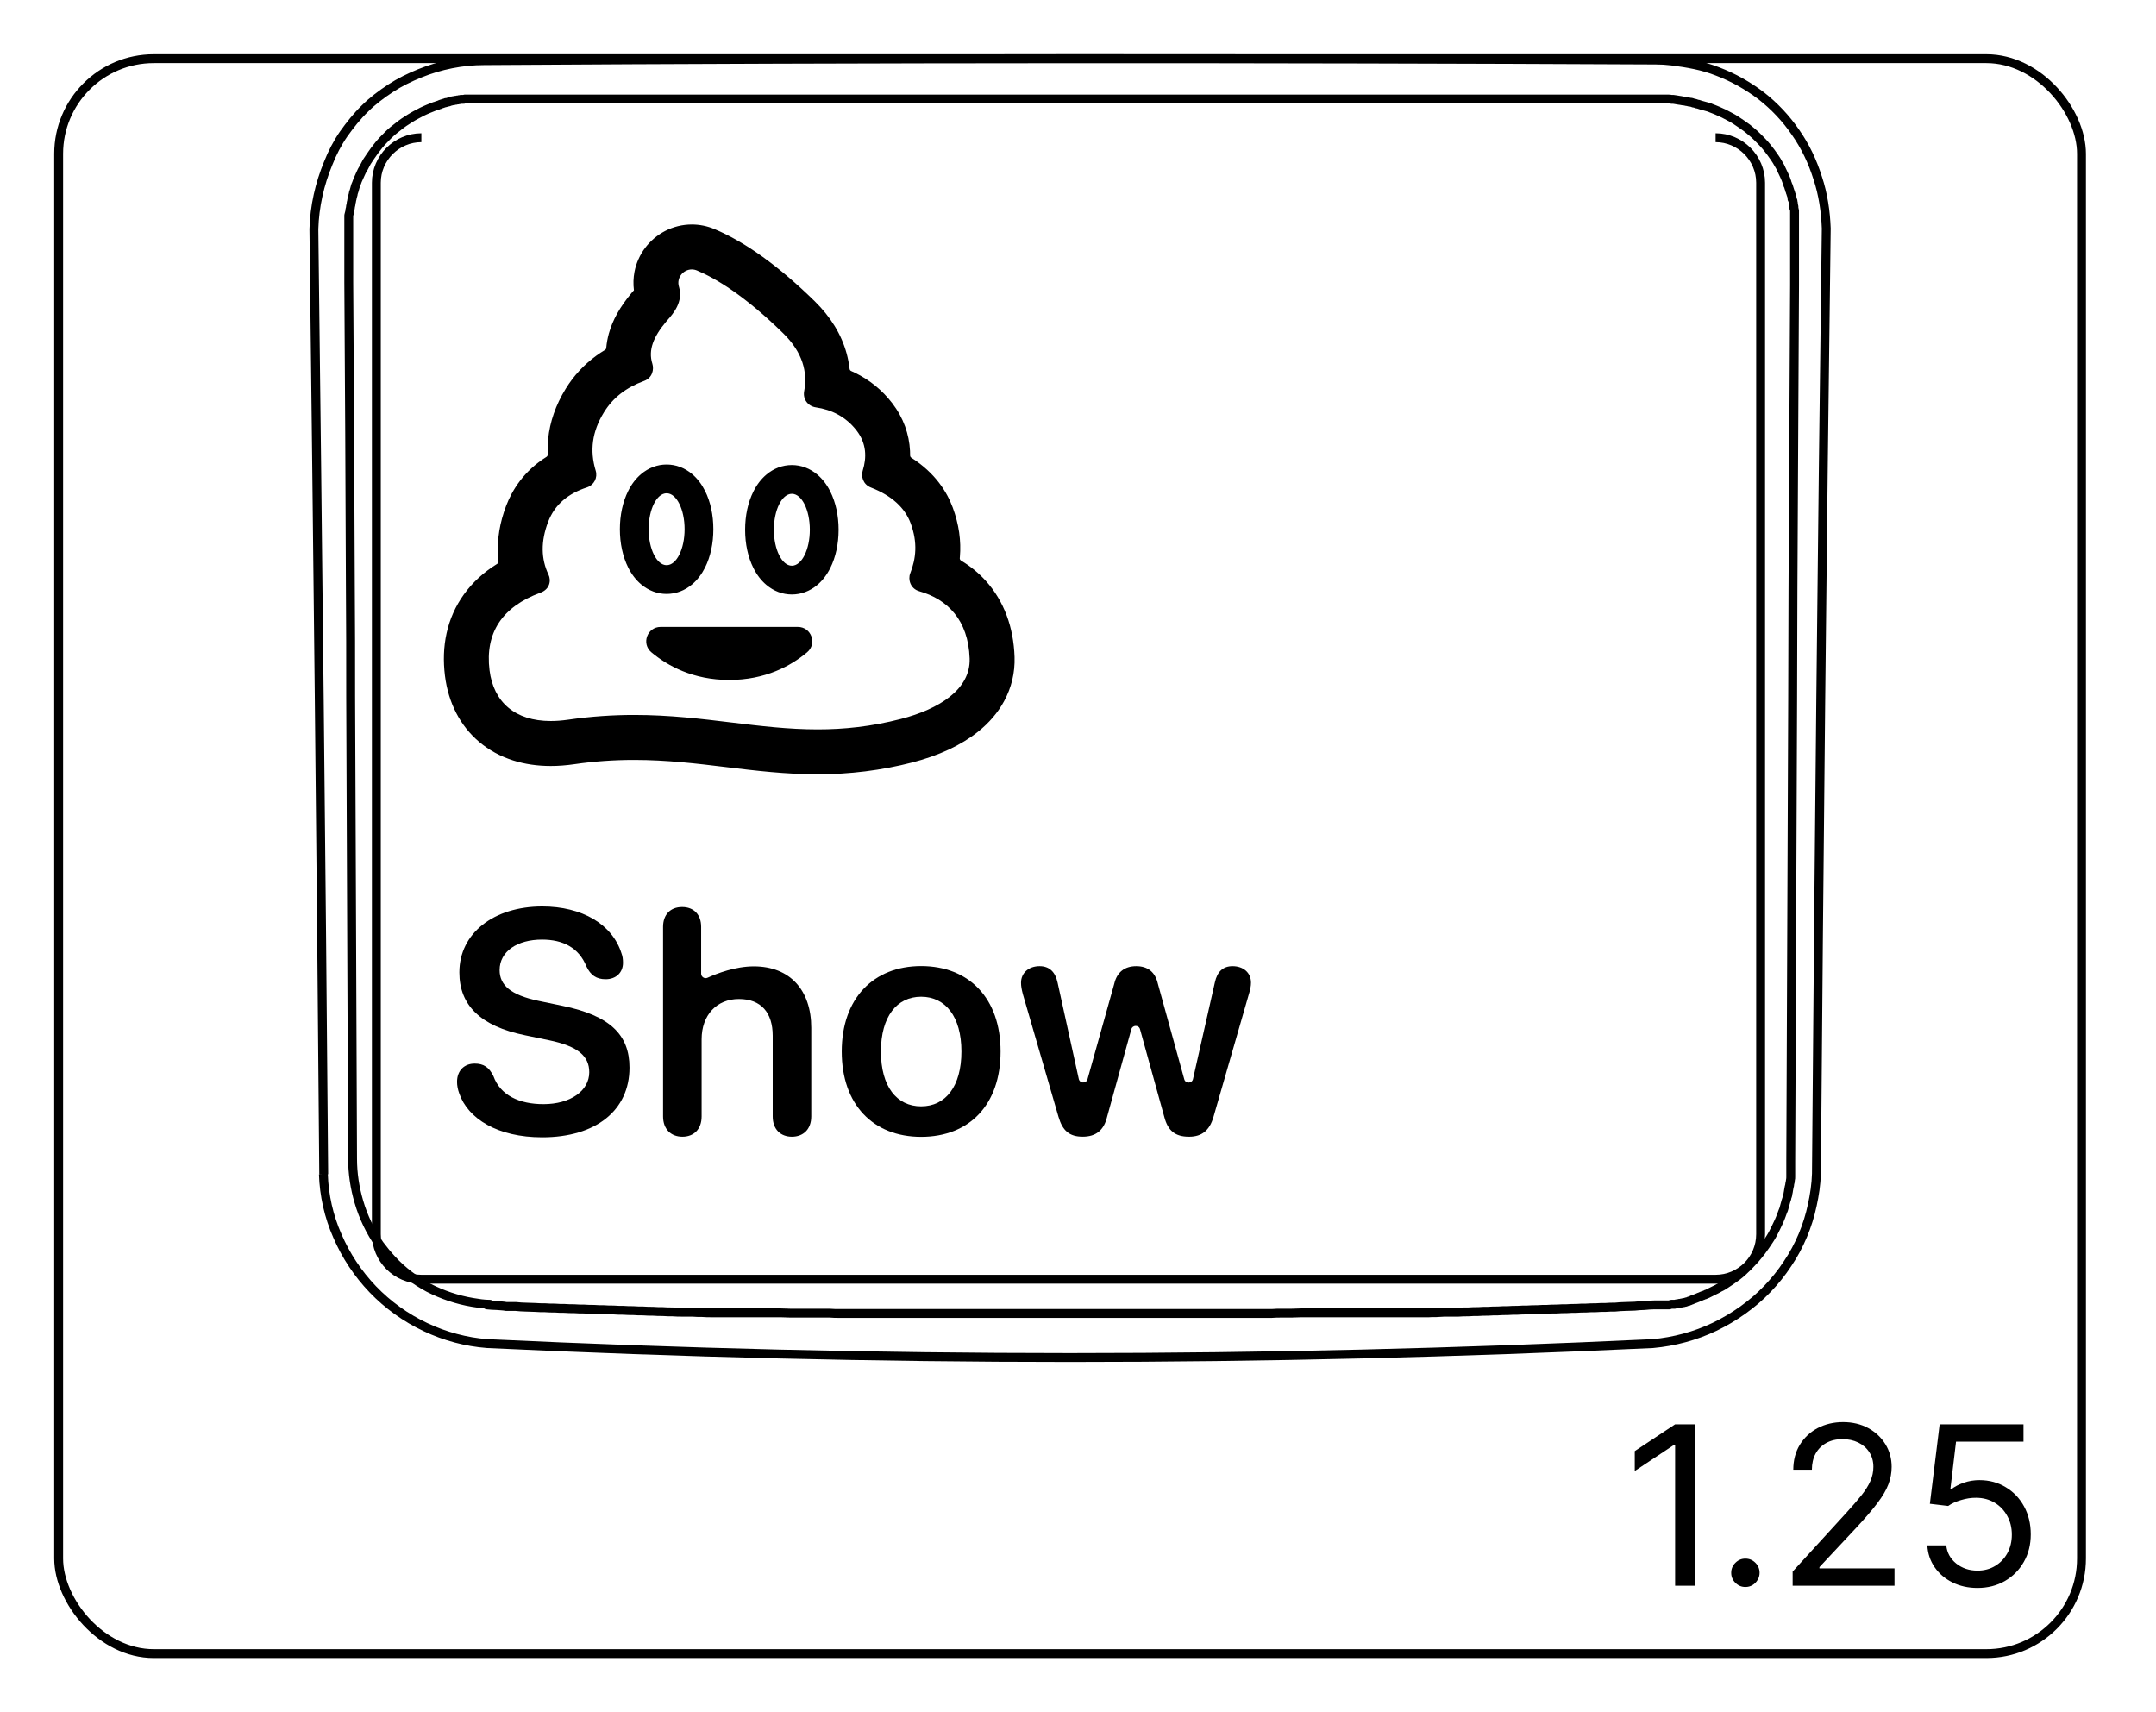 <svg width="68" height="54" viewBox="0 0 68 54" fill="none" xmlns="http://www.w3.org/2000/svg">
<rect x="1.85" y="1.85" width="63.8" height="50.3" rx="3" stroke="#8B1EFF" style="stroke:#8B1EFF;stroke:color(display-p3 0.545 0.119 1);stroke-opacity:1;" stroke-width="0.28"/>
<path d="M10.2 37.033C10.22 37.693 10.37 38.363 10.64 38.973C10.91 39.603 11.29 40.173 11.76 40.663C12.23 41.153 12.8 41.563 13.42 41.853C14.03 42.143 14.7 42.323 15.37 42.373C21.49 42.663 27.62 42.813 33.75 42.813C39.88 42.813 46.01 42.663 52.13 42.373C52.8 42.313 53.47 42.133 54.08 41.843C54.39 41.693 54.68 41.523 54.96 41.323C55.24 41.123 55.5 40.903 55.74 40.653C55.98 40.403 56.19 40.143 56.38 39.853C56.57 39.573 56.73 39.273 56.86 38.963C56.99 38.653 57.09 38.333 57.16 38.003C57.23 37.683 57.28 37.353 57.29 37.013C57.37 27.073 57.47 17.133 57.6 7.203C57.58 6.663 57.5 6.123 57.33 5.613C57.17 5.103 56.94 4.613 56.63 4.173C56.33 3.733 55.96 3.343 55.55 3.023C55.13 2.703 54.67 2.443 54.17 2.253C53.94 2.163 53.7 2.093 53.46 2.043C53.22 1.993 52.97 1.953 52.72 1.923C52.55 1.903 52.39 1.893 52.22 1.893C39.9 1.833 27.58 1.833 15.27 1.913C14.58 1.913 13.88 2.053 13.24 2.313C12.92 2.443 12.61 2.593 12.32 2.783C12.03 2.973 11.75 3.183 11.51 3.423C11.26 3.663 11.04 3.943 10.84 4.223C10.64 4.513 10.48 4.823 10.35 5.153C10.08 5.803 9.92 6.513 9.9 7.223C10.02 17.163 10.13 27.103 10.21 37.033" stroke="#8B1EFF" style="stroke:#8B1EFF;stroke:color(display-p3 0.545 0.119 1);stroke-opacity:1;" stroke-width="0.28" stroke-miterlimit="10"/>
<path d="M13.29 4.343C12.51 4.343 11.87 4.983 11.87 5.763V38.923C11.87 39.703 12.5 40.343 13.29 40.343H54.11C54.89 40.343 55.53 39.713 55.53 38.923V5.763C55.53 4.983 54.89 4.343 54.11 4.343" stroke="#00FFFF" style="stroke:#00FFFF;stroke:color(display-p3 0 1 1);stroke-opacity:1;" stroke-width="0.28" stroke-miterlimit="10"/>
<path d="M15.45 41.133C15.26 41.133 15.08 41.103 14.9 41.073C14.42 40.993 13.95 40.833 13.52 40.613C13.09 40.383 12.69 40.083 12.36 39.723C12.22 39.573 12.09 39.413 11.97 39.253C11.68 38.843 11.46 38.383 11.32 37.903C11.19 37.463 11.12 37.003 11.12 36.543C11.1 31.683 11.08 26.833 11.06 21.973C11.06 20.803 11.06 19.643 11.05 18.473C11.04 15.283 11.02 12.093 11 8.903C11 8.403 11 7.893 11 7.393C11 7.353 11 7.313 11 7.273C11 7.233 11 7.193 11 7.153C11 7.113 11 7.073 11 7.033C11 6.993 11 6.953 11 6.913V6.793C11 6.793 11.02 6.713 11.03 6.673C11.03 6.633 11.04 6.593 11.05 6.563C11.05 6.523 11.06 6.483 11.07 6.453C11.07 6.413 11.08 6.373 11.09 6.343C11.09 6.303 11.11 6.263 11.11 6.233C11.12 6.193 11.13 6.163 11.14 6.123C11.14 6.083 11.16 6.053 11.17 6.013C11.18 5.973 11.19 5.943 11.2 5.903C11.21 5.863 11.22 5.833 11.24 5.793C11.25 5.753 11.27 5.723 11.28 5.683C11.31 5.613 11.34 5.553 11.37 5.483C11.4 5.413 11.43 5.353 11.47 5.293C11.5 5.233 11.54 5.163 11.57 5.103C11.61 5.043 11.65 4.983 11.69 4.923C11.77 4.803 11.86 4.683 11.95 4.573C12.04 4.463 12.14 4.363 12.24 4.263C12.34 4.163 12.45 4.073 12.57 3.983C12.68 3.893 12.8 3.813 12.93 3.733C12.99 3.693 13.05 3.663 13.12 3.623C13.18 3.593 13.25 3.553 13.31 3.523C13.37 3.493 13.44 3.463 13.51 3.433C13.58 3.403 13.64 3.383 13.71 3.353C13.73 3.353 13.75 3.343 13.77 3.333C13.79 3.333 13.81 3.323 13.83 3.313C13.85 3.313 13.87 3.303 13.88 3.293L13.94 3.273C13.94 3.273 13.98 3.263 14 3.253C14.02 3.253 14.04 3.243 14.06 3.233C14.08 3.233 14.1 3.233 14.12 3.223C14.14 3.223 14.16 3.213 14.18 3.203C14.2 3.203 14.22 3.193 14.24 3.183C14.26 3.183 14.28 3.183 14.3 3.173C14.32 3.173 14.34 3.173 14.36 3.163C14.38 3.163 14.4 3.163 14.42 3.153C14.44 3.153 14.46 3.153 14.48 3.143C14.5 3.143 14.52 3.143 14.54 3.133C14.56 3.133 14.58 3.133 14.6 3.133C14.62 3.133 14.64 3.133 14.66 3.123C14.68 3.123 14.7 3.123 14.72 3.123C14.74 3.123 14.76 3.123 14.78 3.123C14.8 3.123 14.82 3.123 14.84 3.123C14.86 3.123 14.88 3.123 14.9 3.123C14.92 3.123 14.94 3.123 14.96 3.123C14.98 3.123 15 3.123 15.02 3.123C15.04 3.123 15.06 3.123 15.08 3.123C15.1 3.123 15.12 3.123 15.14 3.123C15.16 3.123 15.18 3.123 15.2 3.123C15.22 3.123 15.24 3.123 15.26 3.123C15.28 3.123 15.3 3.123 15.32 3.123C15.34 3.123 15.36 3.123 15.38 3.123C15.4 3.123 15.42 3.123 15.44 3.123C15.54 3.123 15.64 3.123 15.75 3.123C15.85 3.123 15.95 3.123 16.05 3.123C16.15 3.123 16.25 3.123 16.36 3.123C16.46 3.123 16.56 3.123 16.67 3.123C16.77 3.123 16.87 3.123 16.98 3.123C17.08 3.123 17.18 3.123 17.29 3.123C17.39 3.123 17.49 3.123 17.6 3.123C17.7 3.123 17.8 3.123 17.91 3.123C18.01 3.123 18.11 3.123 18.22 3.123C18.32 3.123 18.42 3.123 18.53 3.123C18.63 3.123 18.73 3.123 18.84 3.123C18.94 3.123 19.04 3.123 19.15 3.123C19.25 3.123 19.35 3.123 19.45 3.123C19.55 3.123 19.66 3.123 19.76 3.123C19.86 3.123 19.96 3.123 20.07 3.123C20.17 3.123 20.27 3.123 20.38 3.123C20.48 3.123 20.58 3.123 20.69 3.123C20.79 3.123 20.89 3.123 21 3.123C21.1 3.123 21.2 3.123 21.31 3.123C21.41 3.123 21.51 3.123 21.62 3.123C21.72 3.123 21.83 3.123 21.93 3.123H22.24C22.34 3.123 22.44 3.123 22.55 3.123C22.65 3.123 22.75 3.123 22.86 3.123C22.96 3.123 23.07 3.123 23.17 3.123C23.27 3.123 23.37 3.123 23.48 3.123C23.59 3.123 23.68 3.123 23.79 3.123C23.89 3.123 23.99 3.123 24.1 3.123H24.41C24.51 3.123 24.61 3.123 24.72 3.123C24.83 3.123 24.93 3.123 25.03 3.123C25.13 3.123 25.23 3.123 25.34 3.123C25.45 3.123 25.55 3.123 25.65 3.123C25.75 3.123 25.86 3.123 25.96 3.123C26.06 3.123 26.16 3.123 26.27 3.123C26.38 3.123 26.47 3.123 26.58 3.123C26.68 3.123 26.78 3.123 26.89 3.123H27.2C27.3 3.123 27.4 3.123 27.51 3.123C27.62 3.123 27.72 3.123 27.82 3.123H28.13C28.23 3.123 28.34 3.123 28.44 3.123C28.54 3.123 28.64 3.123 28.75 3.123H29.06C29.16 3.123 29.27 3.123 29.37 3.123H29.68C29.78 3.123 29.88 3.123 29.99 3.123H30.3C30.4 3.123 30.5 3.123 30.61 3.123H31.22C31.32 3.123 31.42 3.123 31.53 3.123H33.38C33.48 3.123 33.59 3.123 33.69 3.123H34C34.1 3.123 34.2 3.123 34.31 3.123H36.16C36.26 3.123 36.37 3.123 36.47 3.123H37.08C37.18 3.123 37.29 3.123 37.39 3.123H37.7C37.8 3.123 37.91 3.123 38.01 3.123H38.32C38.42 3.123 38.52 3.123 38.63 3.123H38.94C39.04 3.123 39.14 3.123 39.25 3.123C39.36 3.123 39.45 3.123 39.56 3.123H39.87C39.97 3.123 40.08 3.123 40.18 3.123C40.28 3.123 40.39 3.123 40.49 3.123H40.8C40.9 3.123 41 3.123 41.11 3.123C41.21 3.123 41.32 3.123 41.42 3.123C41.52 3.123 41.62 3.123 41.73 3.123C41.84 3.123 41.93 3.123 42.04 3.123C42.15 3.123 42.25 3.123 42.35 3.123C42.45 3.123 42.56 3.123 42.66 3.123C42.76 3.123 42.86 3.123 42.97 3.123C43.08 3.123 43.17 3.123 43.28 3.123C43.39 3.123 43.48 3.123 43.59 3.123C43.7 3.123 43.8 3.123 43.9 3.123C44 3.123 44.1 3.123 44.21 3.123H44.52C44.62 3.123 44.72 3.123 44.83 3.123C44.93 3.123 45.04 3.123 45.14 3.123C45.24 3.123 45.34 3.123 45.45 3.123C45.55 3.123 45.65 3.123 45.76 3.123C45.86 3.123 45.96 3.123 46.07 3.123C46.17 3.123 46.28 3.123 46.38 3.123C46.48 3.123 46.58 3.123 46.69 3.123C46.79 3.123 46.89 3.123 47 3.123C47.1 3.123 47.2 3.123 47.31 3.123C47.41 3.123 47.51 3.123 47.62 3.123C47.72 3.123 47.82 3.123 47.93 3.123C48.03 3.123 48.13 3.123 48.24 3.123C48.34 3.123 48.45 3.123 48.55 3.123C48.65 3.123 48.75 3.123 48.86 3.123C48.96 3.123 49.06 3.123 49.17 3.123C49.27 3.123 49.38 3.123 49.48 3.123C49.58 3.123 49.68 3.123 49.79 3.123C49.89 3.123 49.99 3.123 50.09 3.123C50.19 3.123 50.29 3.123 50.4 3.123C50.5 3.123 50.6 3.123 50.71 3.123C50.81 3.123 50.91 3.123 51.01 3.123C51.11 3.123 51.21 3.123 51.32 3.123C51.42 3.123 51.52 3.123 51.63 3.123C51.73 3.123 51.83 3.123 51.93 3.123C52.03 3.123 52.13 3.123 52.24 3.123C52.28 3.123 52.32 3.123 52.36 3.123C52.4 3.123 52.44 3.123 52.48 3.123C52.52 3.123 52.56 3.123 52.6 3.123C52.64 3.123 52.68 3.123 52.72 3.133C52.76 3.133 52.8 3.133 52.84 3.143L52.96 3.163C52.96 3.163 53.04 3.173 53.08 3.183C53.12 3.183 53.16 3.193 53.2 3.203C53.24 3.203 53.27 3.223 53.31 3.223C53.35 3.223 53.39 3.243 53.42 3.253C53.46 3.253 53.5 3.273 53.53 3.283C53.57 3.283 53.6 3.303 53.64 3.313C53.68 3.323 53.71 3.333 53.75 3.343C53.79 3.353 53.82 3.363 53.86 3.373C53.9 3.383 53.93 3.393 53.97 3.413C54.04 3.443 54.11 3.463 54.17 3.493C54.24 3.523 54.3 3.553 54.37 3.583C54.43 3.613 54.5 3.653 54.56 3.683C54.62 3.713 54.69 3.753 54.75 3.793C54.87 3.873 54.99 3.953 55.11 4.043C55.22 4.133 55.33 4.223 55.43 4.323C55.53 4.423 55.63 4.523 55.72 4.633C55.81 4.743 55.9 4.863 55.98 4.983C56.02 5.043 56.06 5.103 56.09 5.163C56.13 5.223 56.16 5.283 56.19 5.353C56.22 5.413 56.25 5.483 56.28 5.543C56.31 5.613 56.34 5.673 56.36 5.743C56.36 5.763 56.37 5.783 56.38 5.803C56.38 5.823 56.39 5.843 56.4 5.853L56.42 5.913C56.42 5.913 56.43 5.953 56.44 5.973C56.44 5.993 56.45 6.013 56.46 6.033C56.46 6.053 56.47 6.073 56.48 6.093C56.48 6.113 56.49 6.133 56.5 6.153C56.5 6.173 56.51 6.193 56.52 6.213V6.273C56.52 6.273 56.54 6.313 56.55 6.333C56.55 6.353 56.55 6.373 56.56 6.393C56.56 6.413 56.56 6.433 56.57 6.453C56.57 6.473 56.57 6.493 56.58 6.513V6.573C56.58 6.573 56.6 6.613 56.6 6.633C56.6 6.653 56.6 6.673 56.6 6.693C56.6 6.713 56.6 6.733 56.6 6.753C56.6 6.773 56.6 6.793 56.6 6.813C56.6 6.833 56.6 6.853 56.6 6.873C56.6 6.893 56.6 6.913 56.6 6.933C56.6 6.953 56.6 6.973 56.6 6.993C56.6 7.013 56.6 7.033 56.6 7.053C56.6 7.073 56.6 7.093 56.6 7.113C56.6 7.133 56.6 7.153 56.6 7.173V7.233C56.6 7.233 56.6 7.273 56.6 7.293C56.6 7.313 56.6 7.333 56.6 7.353C56.6 7.373 56.6 7.393 56.6 7.413V7.473V8.993C56.58 12.183 56.57 15.373 56.55 18.573C56.55 19.733 56.54 20.903 56.54 22.063C56.52 26.913 56.5 31.773 56.48 36.623C56.48 36.663 56.48 36.703 56.48 36.743C56.48 36.783 56.48 36.823 56.48 36.863C56.48 36.903 56.48 36.943 56.48 36.983C56.48 37.023 56.48 37.063 56.48 37.103C56.48 37.143 56.48 37.183 56.47 37.213C56.47 37.253 56.46 37.293 56.45 37.323C56.45 37.363 56.44 37.403 56.43 37.433L56.41 37.543C56.41 37.543 56.4 37.623 56.39 37.653C56.39 37.693 56.37 37.733 56.36 37.763C56.36 37.803 56.34 37.833 56.33 37.873C56.32 37.913 56.31 37.943 56.3 37.983C56.29 38.023 56.28 38.053 56.27 38.093C56.26 38.133 56.25 38.163 56.23 38.203C56.22 38.243 56.2 38.273 56.19 38.313C56.14 38.453 56.08 38.583 56.01 38.723C55.95 38.853 55.88 38.983 55.8 39.103C55.72 39.223 55.64 39.343 55.55 39.463C55.46 39.573 55.37 39.693 55.27 39.793C55.17 39.903 55.07 40.003 54.96 40.103C54.85 40.203 54.73 40.293 54.61 40.373C54.55 40.413 54.49 40.453 54.43 40.493C54.37 40.533 54.31 40.573 54.24 40.603C54.18 40.643 54.11 40.673 54.05 40.703C53.98 40.733 53.92 40.773 53.85 40.803C53.83 40.803 53.82 40.813 53.8 40.823C53.78 40.833 53.76 40.843 53.75 40.843C53.73 40.843 53.72 40.853 53.7 40.863C53.68 40.863 53.67 40.873 53.65 40.883L53.6 40.903C53.6 40.903 53.56 40.913 53.55 40.923L53.5 40.943C53.5 40.943 53.47 40.953 53.45 40.963C53.43 40.963 53.41 40.973 53.4 40.983C53.38 40.983 53.36 40.993 53.35 41.003C53.33 41.003 53.31 41.013 53.3 41.023C53.28 41.023 53.26 41.033 53.25 41.043C53.23 41.043 53.21 41.053 53.2 41.053L53.15 41.073C53.15 41.073 53.11 41.073 53.1 41.083C53.08 41.083 53.06 41.083 53.05 41.093C53.03 41.093 53.01 41.093 52.99 41.103C52.97 41.103 52.95 41.103 52.93 41.113C52.91 41.113 52.89 41.113 52.88 41.123C52.86 41.123 52.84 41.123 52.82 41.133C52.8 41.133 52.78 41.133 52.76 41.133H52.71L52.65 41.153C52.63 41.153 52.61 41.153 52.59 41.153C52.57 41.153 52.55 41.153 52.53 41.153C52.51 41.153 52.49 41.153 52.47 41.153C52.45 41.153 52.43 41.153 52.41 41.153C52.39 41.153 52.37 41.153 52.35 41.153C52.33 41.153 52.31 41.153 52.29 41.153C52.27 41.153 52.25 41.153 52.23 41.153C52.21 41.153 52.19 41.153 52.17 41.153C52.07 41.153 51.97 41.163 51.86 41.173C51.76 41.173 51.66 41.183 51.56 41.193C51.46 41.193 51.36 41.203 51.25 41.203C51.15 41.203 51.05 41.213 50.94 41.223C50.84 41.223 50.74 41.223 50.64 41.233C50.54 41.233 50.44 41.233 50.33 41.243C50.23 41.243 50.13 41.243 50.02 41.253C49.92 41.253 49.82 41.253 49.72 41.263C49.62 41.263 49.52 41.263 49.41 41.273C49.31 41.273 49.21 41.273 49.1 41.283C49 41.283 48.9 41.283 48.79 41.293C48.69 41.293 48.59 41.293 48.48 41.303C48.38 41.303 48.28 41.303 48.17 41.313C48.07 41.313 47.97 41.313 47.86 41.323C47.76 41.323 47.66 41.323 47.55 41.333C47.45 41.333 47.35 41.333 47.24 41.343C47.14 41.343 47.04 41.343 46.93 41.353C46.83 41.353 46.73 41.353 46.62 41.363C46.52 41.363 46.42 41.363 46.31 41.373C46.21 41.373 46.11 41.373 46 41.383C45.9 41.383 45.8 41.383 45.69 41.383C45.59 41.383 45.49 41.383 45.38 41.393C45.27 41.403 45.18 41.393 45.07 41.403C44.97 41.403 44.87 41.403 44.76 41.403C44.66 41.403 44.56 41.403 44.45 41.403C44.35 41.403 44.25 41.403 44.14 41.403C44.04 41.403 43.94 41.403 43.83 41.403C43.73 41.403 43.63 41.403 43.52 41.403C43.42 41.403 43.32 41.403 43.21 41.403C43.11 41.403 43.01 41.403 42.9 41.403C42.8 41.403 42.7 41.403 42.59 41.403C42.49 41.403 42.39 41.403 42.28 41.403C42.18 41.403 42.07 41.403 41.97 41.403C41.87 41.403 41.77 41.403 41.66 41.403C41.56 41.403 41.46 41.403 41.35 41.403H41.04C40.94 41.403 40.84 41.413 40.73 41.413H40.42C40.32 41.413 40.22 41.413 40.11 41.423C40.01 41.423 39.91 41.423 39.8 41.423C39.7 41.423 39.59 41.423 39.49 41.423C39.39 41.423 39.29 41.423 39.18 41.423H38.87C38.77 41.423 38.66 41.423 38.56 41.423C38.46 41.423 38.36 41.423 38.25 41.423C38.14 41.423 38.05 41.423 37.94 41.423C37.84 41.423 37.73 41.423 37.63 41.423C37.53 41.423 37.43 41.423 37.32 41.423H37.01C36.91 41.423 36.8 41.423 36.7 41.423C36.6 41.423 36.49 41.423 36.39 41.423C36.29 41.423 36.19 41.423 36.08 41.423C35.98 41.423 35.88 41.423 35.77 41.423H35.46H35.15C35.05 41.423 34.95 41.423 34.84 41.423H34.53C34.43 41.423 34.32 41.423 34.22 41.423H33.3C33.2 41.423 33.1 41.423 32.99 41.423H32.68C32.58 41.423 32.48 41.423 32.37 41.423C32.27 41.423 32.17 41.423 32.06 41.423H31.75C31.65 41.423 31.55 41.423 31.44 41.423C31.34 41.423 31.23 41.423 31.13 41.423C31.03 41.423 30.92 41.423 30.82 41.423C30.72 41.423 30.62 41.423 30.51 41.423H30.2H29.89C29.79 41.423 29.69 41.423 29.58 41.423C29.48 41.423 29.38 41.423 29.27 41.423C29.17 41.423 29.06 41.423 28.96 41.423C28.86 41.423 28.76 41.423 28.65 41.423C28.55 41.423 28.45 41.423 28.34 41.423C28.24 41.423 28.14 41.423 28.03 41.423C27.93 41.423 27.82 41.423 27.72 41.423C27.62 41.423 27.52 41.423 27.41 41.423C27.31 41.423 27.21 41.423 27.1 41.423C27 41.423 26.9 41.423 26.79 41.423H26.48C26.38 41.423 26.28 41.423 26.17 41.413C26.07 41.413 25.97 41.413 25.86 41.413C25.76 41.413 25.66 41.413 25.55 41.413C25.45 41.413 25.34 41.413 25.24 41.413H24.93C24.83 41.413 24.73 41.403 24.62 41.403C24.52 41.403 24.41 41.403 24.31 41.403C24.21 41.403 24.1 41.403 24 41.403C23.9 41.403 23.8 41.403 23.69 41.403C23.59 41.403 23.49 41.403 23.38 41.403C23.28 41.403 23.18 41.403 23.07 41.403C22.97 41.403 22.87 41.403 22.76 41.403C22.66 41.403 22.56 41.403 22.45 41.403C22.35 41.403 22.25 41.403 22.14 41.393C22.04 41.393 21.94 41.393 21.83 41.383C21.73 41.383 21.63 41.383 21.52 41.383C21.42 41.383 21.32 41.383 21.21 41.373C21.11 41.373 21.01 41.373 20.9 41.363C20.8 41.363 20.7 41.363 20.59 41.353C20.49 41.353 20.39 41.353 20.28 41.343C20.18 41.343 20.08 41.343 19.97 41.333C19.87 41.333 19.77 41.333 19.66 41.323C19.56 41.323 19.46 41.323 19.35 41.313C19.25 41.313 19.15 41.313 19.04 41.303C18.94 41.303 18.84 41.303 18.73 41.293C18.63 41.293 18.53 41.293 18.42 41.283C18.32 41.283 18.22 41.283 18.11 41.273C18.01 41.273 17.91 41.273 17.8 41.263C17.7 41.263 17.6 41.263 17.5 41.253C17.4 41.253 17.3 41.253 17.19 41.243C17.09 41.243 16.99 41.243 16.88 41.233C16.78 41.233 16.68 41.223 16.58 41.223C16.48 41.223 16.38 41.213 16.27 41.203H15.97C15.87 41.183 15.77 41.183 15.67 41.173C15.57 41.173 15.47 41.163 15.36 41.153L15.45 41.133Z" stroke="#FF00FF" style="stroke:#FF00FF;stroke:color(display-p3 1 0 1);stroke-opacity:1;" stroke-width="0.28" stroke-linecap="round" stroke-linejoin="round"/>
<path d="M53.449 44.919V50.01H52.833V45.565H52.803L51.56 46.391V45.764L52.833 44.919H53.449ZM55.05 50.05C54.927 50.05 54.822 50.006 54.734 49.918C54.646 49.83 54.602 49.725 54.602 49.602C54.602 49.48 54.646 49.374 54.734 49.287C54.822 49.199 54.927 49.155 55.05 49.155C55.173 49.155 55.278 49.199 55.366 49.287C55.453 49.374 55.497 49.48 55.497 49.602C55.497 49.684 55.477 49.758 55.435 49.826C55.395 49.894 55.342 49.949 55.274 49.99C55.207 50.03 55.133 50.05 55.05 50.05ZM56.54 50.01V49.563L58.221 47.723C58.418 47.508 58.58 47.32 58.708 47.161C58.835 47.001 58.93 46.85 58.991 46.709C59.054 46.566 59.086 46.417 59.086 46.261C59.086 46.083 59.042 45.928 58.956 45.797C58.872 45.666 58.756 45.565 58.608 45.493C58.461 45.422 58.295 45.386 58.111 45.386C57.916 45.386 57.745 45.427 57.599 45.508C57.455 45.588 57.343 45.7 57.264 45.844C57.186 45.988 57.147 46.157 57.147 46.351H56.56C56.56 46.053 56.629 45.791 56.766 45.565C56.904 45.34 57.091 45.164 57.328 45.038C57.567 44.913 57.834 44.849 58.131 44.849C58.429 44.849 58.694 44.913 58.924 45.038C59.154 45.164 59.335 45.334 59.466 45.548C59.597 45.762 59.662 46 59.662 46.261C59.662 46.449 59.628 46.632 59.56 46.811C59.494 46.988 59.378 47.186 59.212 47.405C59.048 47.622 58.821 47.887 58.529 48.2L57.385 49.423V49.463H59.752V50.01H56.54ZM62.369 50.08C62.078 50.08 61.815 50.022 61.581 49.906C61.348 49.79 61.16 49.63 61.02 49.428C60.879 49.226 60.802 48.996 60.788 48.737H61.385C61.408 48.968 61.513 49.158 61.698 49.309C61.886 49.458 62.109 49.533 62.369 49.533C62.578 49.533 62.764 49.484 62.926 49.386C63.09 49.288 63.219 49.154 63.312 48.983C63.406 48.811 63.453 48.616 63.453 48.399C63.453 48.177 63.404 47.979 63.306 47.805C63.21 47.629 63.078 47.491 62.909 47.39C62.74 47.289 62.547 47.237 62.33 47.236C62.174 47.234 62.014 47.258 61.85 47.308C61.686 47.356 61.551 47.418 61.445 47.494L60.868 47.425L61.176 44.919H63.821V45.466H61.693L61.514 46.967H61.544C61.648 46.885 61.779 46.816 61.937 46.761C62.094 46.706 62.258 46.679 62.429 46.679C62.741 46.679 63.018 46.754 63.262 46.903C63.507 47.05 63.699 47.252 63.839 47.509C63.979 47.766 64.05 48.059 64.05 48.389C64.05 48.714 63.977 49.004 63.831 49.259C63.687 49.513 63.488 49.713 63.234 49.861C62.981 50.007 62.693 50.08 62.369 50.08Z" fill="#0000FF" style="fill:#0000FF;fill:color(display-p3 0 0 1);fill-opacity:1;"/>
<path fill-rule="evenodd" clip-rule="evenodd" d="M21.819 8.497C21.873 8.497 21.929 8.508 21.984 8.531L21.984 8.531C22.581 8.781 23.494 9.327 24.704 10.513C25.32 11.117 25.475 11.738 25.363 12.339C25.316 12.589 25.483 12.812 25.735 12.848C26.224 12.918 26.68 13.142 27.017 13.579C27.334 13.99 27.337 14.431 27.21 14.842C27.155 15.018 27.211 15.275 27.473 15.377C28.128 15.632 28.541 16.016 28.721 16.501C28.95 17.119 28.889 17.621 28.707 18.085C28.633 18.275 28.712 18.567 28.996 18.647C29.879 18.897 30.541 19.55 30.582 20.766C30.616 21.747 29.606 22.366 28.418 22.673C27.474 22.917 26.614 23.003 25.788 23.003C24.865 23.003 23.984 22.896 23.077 22.786L23.075 22.786C22.11 22.669 21.114 22.548 20.003 22.548C19.35 22.548 18.657 22.59 17.908 22.699C17.719 22.726 17.54 22.739 17.371 22.739C16.245 22.739 15.566 22.145 15.44 21.138C15.293 19.956 15.843 19.132 17.046 18.692C17.34 18.584 17.39 18.311 17.299 18.12C17.065 17.63 17.051 17.079 17.288 16.457C17.499 15.905 17.925 15.562 18.513 15.371C18.736 15.298 18.856 15.065 18.788 14.843C18.596 14.21 18.674 13.611 19.048 13.004C19.333 12.542 19.747 12.221 20.316 12.013C20.58 11.916 20.631 11.647 20.575 11.471C20.438 11.037 20.612 10.62 21.007 10.148C21.022 10.131 21.038 10.112 21.056 10.091C21.232 9.891 21.553 9.523 21.417 9.053L21.413 9.041C21.33 8.756 21.552 8.497 21.819 8.497L21.819 8.497ZM21.819 7.08C21.527 7.08 21.236 7.151 20.976 7.285L20.976 7.285C20.73 7.413 20.512 7.598 20.345 7.82C20.18 8.041 20.064 8.3 20.012 8.57C19.975 8.762 19.969 8.96 19.994 9.154L19.99 9.159C19.968 9.183 19.945 9.209 19.922 9.237C19.557 9.672 19.322 10.091 19.203 10.519C19.162 10.669 19.134 10.821 19.121 10.972C19.119 10.999 19.103 11.023 19.08 11.037C18.985 11.095 18.893 11.155 18.805 11.219C18.418 11.501 18.094 11.851 17.842 12.26C17.528 12.77 17.341 13.306 17.288 13.853C17.272 14.013 17.268 14.173 17.275 14.334C17.276 14.365 17.261 14.393 17.235 14.409C16.52 14.856 16.153 15.458 15.964 15.952C15.764 16.478 15.677 17.001 15.707 17.508C15.71 17.572 15.716 17.636 15.723 17.699C15.727 17.732 15.711 17.764 15.683 17.781C15.256 18.045 14.904 18.367 14.632 18.745C14.367 19.113 14.182 19.527 14.084 19.977C13.992 20.395 13.976 20.845 14.034 21.314C14.142 22.173 14.517 22.895 15.118 23.401C15.425 23.659 15.782 23.854 16.181 23.981C16.547 24.098 16.947 24.157 17.371 24.157C17.609 24.157 17.858 24.138 18.112 24.101C18.742 24.01 19.36 23.966 20.003 23.966C21.029 23.966 21.983 24.081 22.905 24.193C23.826 24.305 24.779 24.42 25.788 24.42C26.798 24.42 27.799 24.297 28.773 24.046C29.615 23.828 30.311 23.503 30.841 23.081C31.197 22.798 31.477 22.471 31.672 22.108C31.786 21.898 31.871 21.676 31.926 21.447C31.983 21.211 32.007 20.965 31.999 20.718C31.983 20.249 31.9 19.809 31.751 19.411C31.599 19.003 31.379 18.637 31.096 18.323C30.871 18.073 30.608 17.857 30.312 17.68C30.284 17.664 30.268 17.632 30.271 17.6L30.274 17.573C30.319 17.057 30.244 16.531 30.05 16.009C29.872 15.525 29.503 14.919 28.744 14.436C28.72 14.421 28.705 14.394 28.705 14.365C28.705 14.318 28.704 14.271 28.702 14.223C28.689 13.957 28.636 13.696 28.546 13.448C28.451 13.188 28.315 12.941 28.14 12.714C27.822 12.301 27.426 11.979 26.962 11.755C26.924 11.736 26.885 11.718 26.846 11.701C26.818 11.689 26.799 11.663 26.796 11.633C26.777 11.469 26.746 11.307 26.702 11.146C26.539 10.549 26.201 9.996 25.697 9.501C24.573 8.4 23.509 7.633 22.533 7.224C22.305 7.128 22.064 7.08 21.819 7.08H21.819ZM25.164 19.771H20.836C20.413 19.771 20.22 20.3 20.545 20.572C21.059 21.002 21.864 21.444 23 21.444C24.137 21.444 24.942 21.002 25.456 20.572C25.781 20.3 25.588 19.771 25.164 19.771ZM21.025 15.556C21.338 15.556 21.592 16.064 21.592 16.69C21.592 17.316 21.338 17.824 21.025 17.824C20.712 17.824 20.458 17.316 20.458 16.69C20.458 16.064 20.712 15.556 21.025 15.556ZM21.025 14.649C20.733 14.649 20.454 14.754 20.219 14.953C20.057 15.09 19.92 15.268 19.813 15.483C19.642 15.825 19.551 16.243 19.551 16.69C19.551 17.137 19.642 17.555 19.813 17.898C19.92 18.112 20.057 18.29 20.219 18.427C20.454 18.626 20.733 18.731 21.025 18.731C21.318 18.731 21.597 18.626 21.832 18.427C21.994 18.291 22.13 18.112 22.238 17.898C22.409 17.555 22.499 17.137 22.499 16.69C22.499 16.243 22.409 15.825 22.238 15.483C22.13 15.268 21.994 15.09 21.832 14.953C21.597 14.754 21.318 14.649 21.025 14.649ZM25.542 16.707C25.542 16.081 25.288 15.573 24.975 15.573C24.662 15.573 24.408 16.081 24.408 16.707C24.408 17.333 24.662 17.841 24.975 17.841C25.288 17.841 25.542 17.333 25.542 16.707ZM24.169 14.97C24.403 14.771 24.682 14.666 24.975 14.666C25.268 14.666 25.547 14.771 25.782 14.97C25.943 15.107 26.08 15.285 26.187 15.5C26.358 15.842 26.449 16.26 26.449 16.707C26.449 17.154 26.358 17.572 26.187 17.914C26.08 18.129 25.943 18.307 25.782 18.444C25.547 18.643 25.268 18.748 24.975 18.748C24.682 18.748 24.403 18.643 24.169 18.444C24.007 18.307 23.87 18.129 23.763 17.914C23.591 17.572 23.501 17.154 23.501 16.707C23.501 16.26 23.591 15.842 23.763 15.5C23.87 15.285 24.007 15.107 24.169 14.97Z" fill="black" style="fill:black;fill-opacity:1;"/>
<path d="M33.385 35.222L32.261 31.354C32.222 31.203 32.203 31.1 32.203 30.993C32.203 30.685 32.442 30.47 32.789 30.47C33.092 30.47 33.282 30.646 33.355 30.983L34.025 34.028C34.056 34.172 34.26 34.178 34.3 34.036L35.143 31.027C35.226 30.666 35.465 30.47 35.836 30.47C36.208 30.47 36.437 30.661 36.52 31.027L37.352 34.038C37.391 34.18 37.594 34.175 37.627 34.032L38.318 30.978C38.391 30.641 38.577 30.47 38.874 30.47C39.221 30.47 39.456 30.68 39.456 30.988C39.456 31.095 39.436 31.198 39.392 31.344L38.274 35.222C38.151 35.647 37.912 35.848 37.502 35.848C37.067 35.848 36.833 35.662 36.72 35.218L35.956 32.458C35.918 32.319 35.721 32.32 35.683 32.458L34.918 35.222C34.816 35.647 34.566 35.847 34.147 35.847C33.727 35.847 33.512 35.657 33.385 35.222V35.222Z" fill="black" style="fill:black;fill-opacity:1;"/>
<path d="M29.053 30.467C27.544 30.467 26.548 31.492 26.548 33.162C26.548 34.832 27.535 35.852 29.053 35.852C30.572 35.852 31.558 34.842 31.558 33.162C31.558 31.482 30.562 30.467 29.053 30.467ZM29.053 34.891C28.282 34.891 27.784 34.266 27.784 33.162C27.784 32.059 28.287 31.434 29.053 31.434C29.82 31.434 30.323 32.063 30.323 33.162C30.323 34.261 29.825 34.891 29.053 34.891Z" fill="black" style="fill:black;fill-opacity:1;"/>
<path d="M20.913 35.208V29.23C20.913 28.845 21.143 28.605 21.514 28.605C21.885 28.605 22.114 28.845 22.114 29.23V30.706C22.114 30.809 22.221 30.878 22.315 30.835C22.61 30.701 23.191 30.476 23.775 30.476C24.918 30.476 25.587 31.228 25.587 32.415V35.208C25.587 35.618 25.333 35.848 24.976 35.848C24.62 35.848 24.371 35.618 24.371 35.208V32.664C24.371 31.941 24.009 31.506 23.306 31.506C22.603 31.506 22.129 32.014 22.129 32.776V35.208C22.129 35.618 21.88 35.848 21.524 35.848C21.167 35.848 20.913 35.618 20.913 35.208Z" fill="black" style="fill:black;fill-opacity:1;"/>
<path d="M17.101 35.867C15.694 35.867 14.757 35.281 14.483 34.48C14.44 34.363 14.415 34.236 14.415 34.119C14.415 33.767 14.64 33.543 14.972 33.543C15.25 33.543 15.426 33.655 15.562 33.938C15.782 34.549 16.388 34.822 17.14 34.822C17.989 34.822 18.585 34.402 18.585 33.816C18.585 33.309 18.233 32.996 17.315 32.806L16.559 32.649C15.148 32.361 14.488 31.697 14.488 30.667C14.488 29.427 15.577 28.587 17.105 28.587C18.351 28.587 19.317 29.143 19.605 30.076C19.635 30.154 19.649 30.247 19.649 30.364C19.649 30.672 19.43 30.882 19.102 30.882C18.809 30.882 18.629 30.755 18.497 30.481C18.258 29.886 17.755 29.632 17.096 29.632C16.314 29.632 15.758 30.003 15.758 30.594C15.758 31.072 16.109 31.38 16.988 31.565L17.745 31.722C19.229 32.029 19.854 32.625 19.854 33.67C19.854 35.018 18.795 35.867 17.101 35.867L17.101 35.867Z" fill="black" style="fill:black;fill-opacity:1;"/>
</svg>
